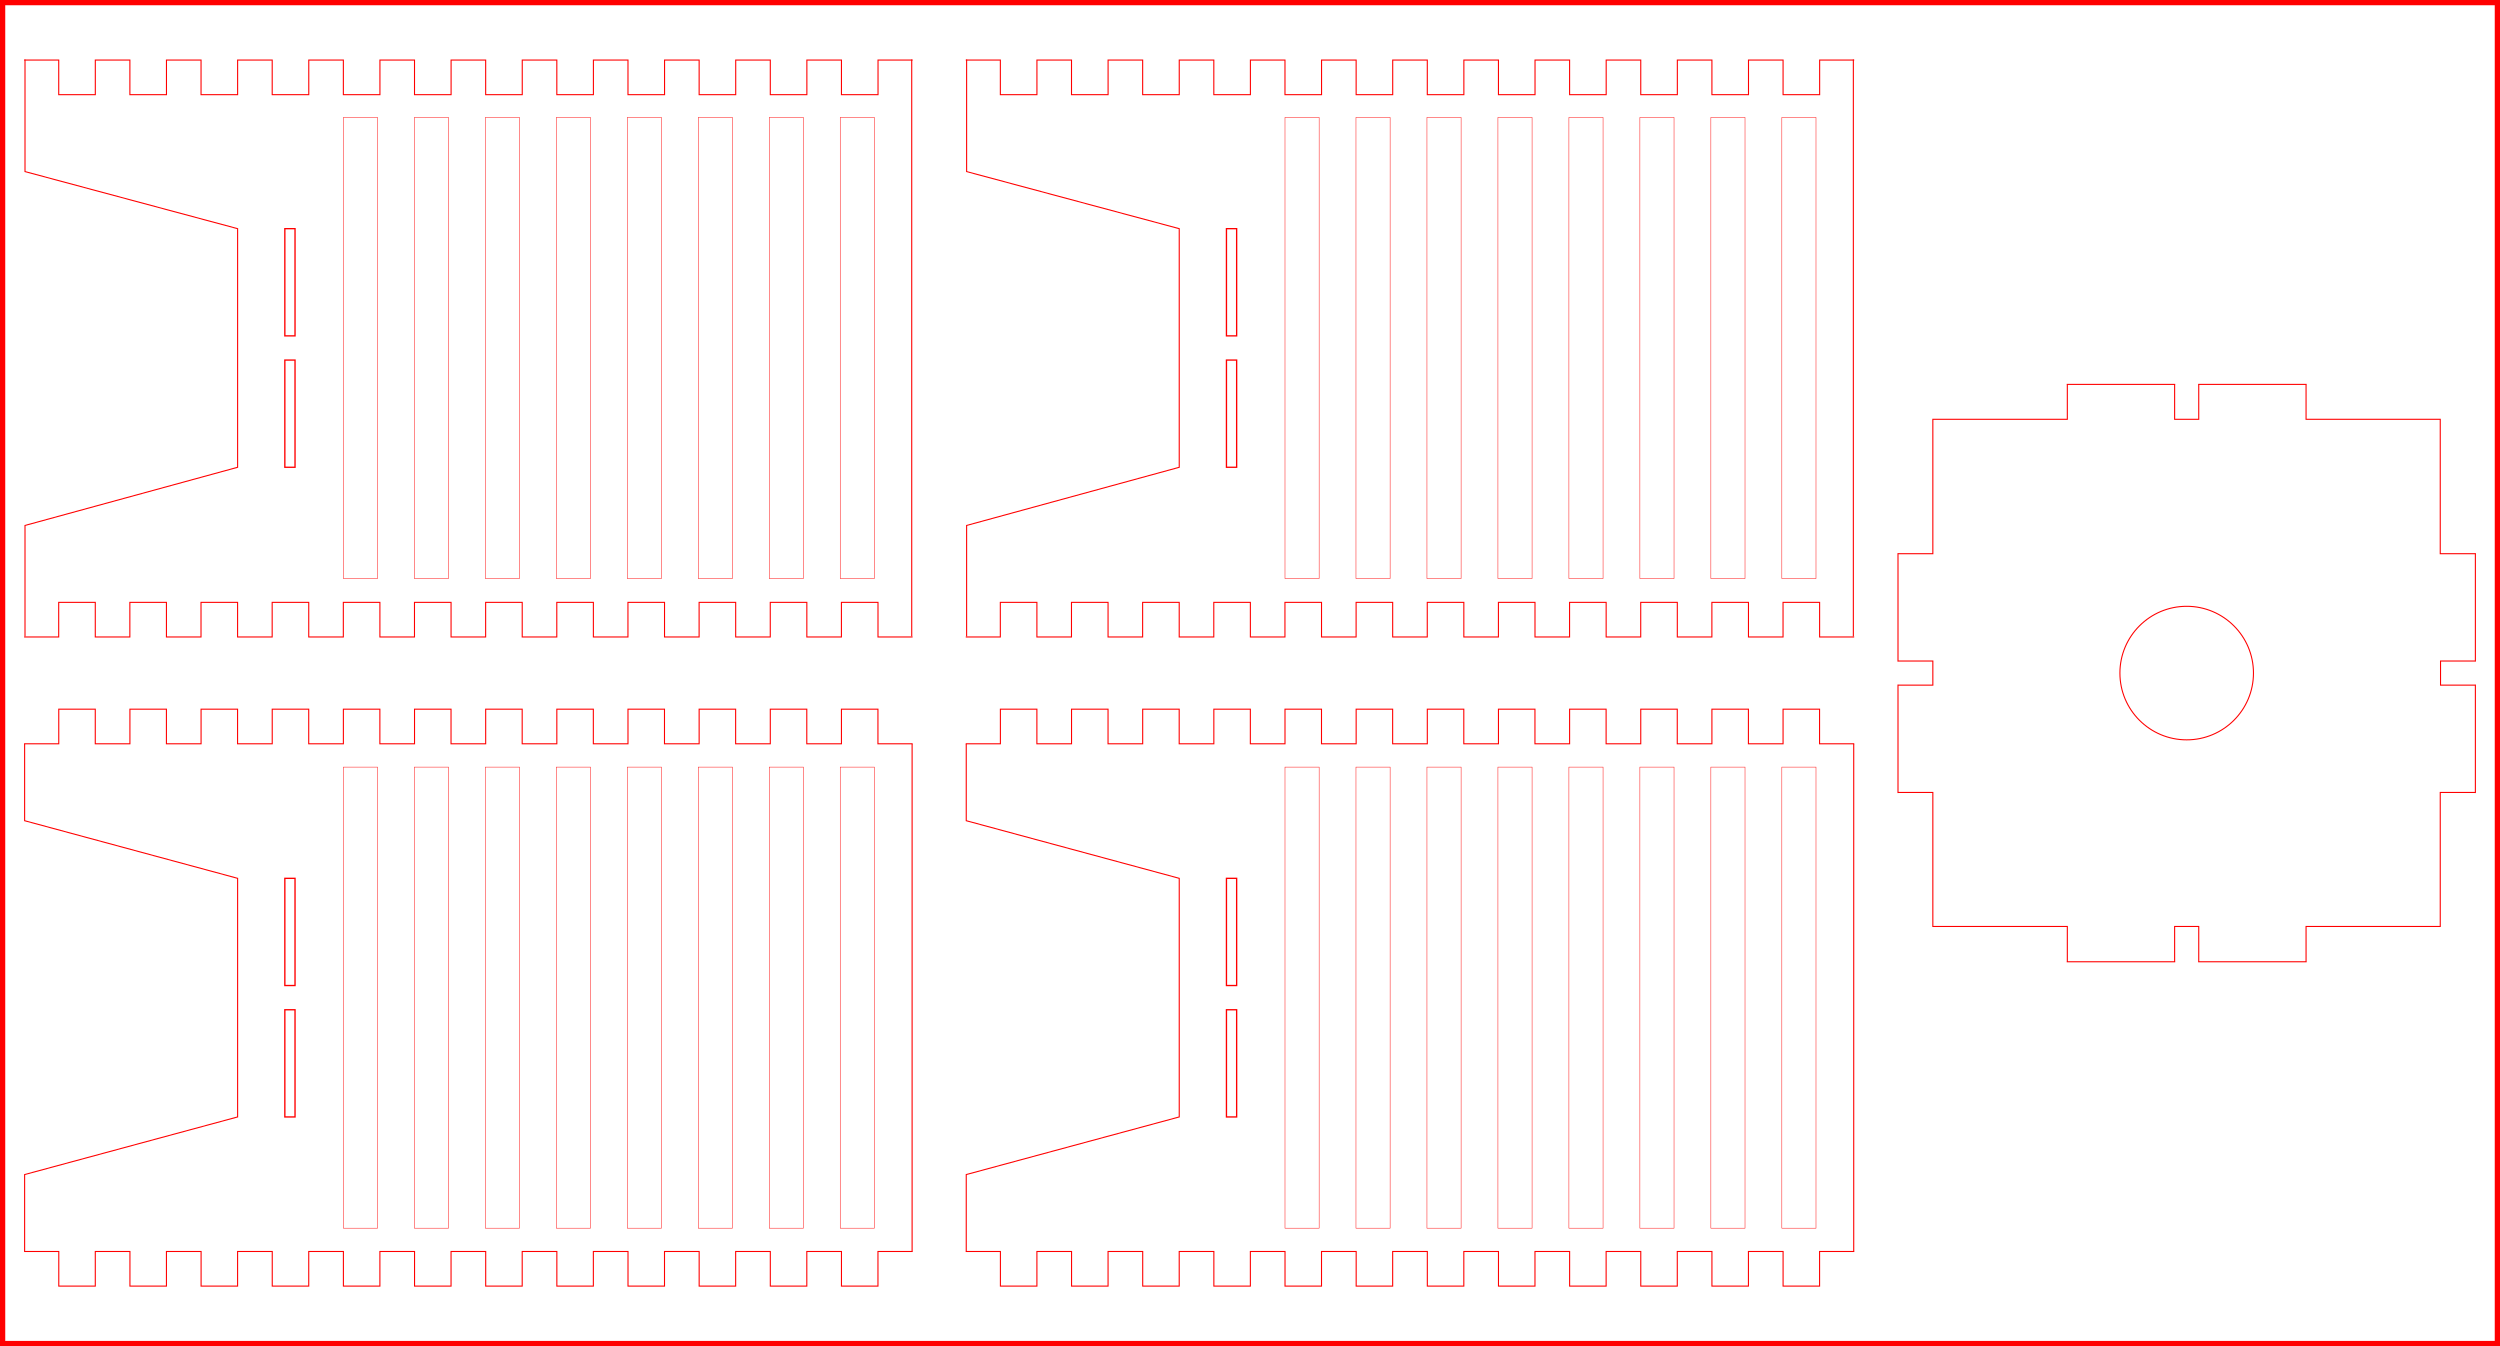 <?xml version="1.0" encoding="UTF-8" standalone="no"?>
<!-- Created with Inkscape (http://www.inkscape.org/) -->

<svg
   xmlns:dc="http://purl.org/dc/elements/1.1/"
   xmlns:cc="http://creativecommons.org/ns#"
   xmlns:rdf="http://www.w3.org/1999/02/22-rdf-syntax-ns#"
   xmlns:svg="http://www.w3.org/2000/svg"
   xmlns="http://www.w3.org/2000/svg"
   xmlns:sodipodi="http://sodipodi.sourceforge.net/DTD/sodipodi-0.dtd"
   xmlns:inkscape="http://www.inkscape.org/namespaces/inkscape"
   width="650mm"
   height="350mm"
   viewBox="0 0 2303.15 1240.158"
   id="svg2"
   version="1.1"
   inkscape:version="0.91 r13725"
   sodipodi:docname="lamp.svg">
  <defs
     id="defs4" />
  <sodipodi:namedview
     id="base"
     pagecolor="#ffffff"
     bordercolor="#666666"
     borderopacity="1.0"
     inkscape:pageopacity="0.0"
     inkscape:pageshadow="2"
     inkscape:zoom="0.175"
     inkscape:cx="474.79441"
     inkscape:cy="-248.08538"
     inkscape:document-units="px"
     inkscape:current-layer="layer1"
     showgrid="false"
     inkscape:window-width="1366"
     inkscape:window-height="705"
     inkscape:window-x="-8"
     inkscape:window-y="-8"
     inkscape:window-maximized="1" />
  <g
     inkscape:label="Layer 1"
     inkscape:groupmode="layer"
     id="layer1"
     transform="translate(0,187.795)">
    <path
       id="contour"
       style="fill:none;fill-rule:evenodd;stroke:#ff0000;stroke-width:1;stroke-linecap:butt;stroke-linejoin:miter;stroke-miterlimit:4;stroke-dasharray:none;stroke-opacity:1"
       d="m 1903.97,698.24 100,0 m 21.076,0 100,0 m -99.432,0.5 0,-33.022 -22.213,0 0,33.022 m 121.076,0 0,-33.022 123.623,0 0,-123.465 32.864,0 m -155.919,-375.926 -100,0 m -21.076,0 -100,0 m 99.432,-0.5 0,32.658 22.213,0 0,-32.658 m -277.063,376.995 0,-100 m -0.5,99.432 32.599,0 0,123.465 123.889,0 0,33.022 m -155.988,-276.995 0,-100 m -0.5,99.432 32.599,0 0,22.213 -32.599,0 m 0,-121.076 32.599,0 0,-123.829 123.888,0 0,-32.657 m 375.926,376.994 0,-100 m 0.5,0.568 -32.598,0 0,-22.213 32.598,0 m -0.5,0.568 0,-100 m 0.5,0.568 -32.864,0 0,-123.829 -123.623,0 0,-32.658"
       inkscape:connector-curvature="0" />
    <path
       style="display:inline;opacity:1;fill:none;stroke:#ff0000;stroke-width:0.988;stroke-miterlimit:4;stroke-dasharray:none;stroke-dashoffset:0;stroke-opacity:1"
       d="m 2014.508,493.797 c -33.973,0 -61.514,-27.541 -61.514,-61.514 0,-33.973 27.541,-61.514 61.514,-61.514 33.973,0 61.514,27.541 61.514,61.514 0,33.973 -27.541,61.514 -61.514,61.514 z"
       id="hole"
       inkscape:connector-curvature="0" />
    <path
       inkscape:label="part"
       style="display:inline;fill:none;stroke:#ff0000;stroke-width:1;stroke-miterlimit:4;stroke-dasharray:none"
       d="m 889.727,-132.47 31.854,0 0,31.89 33.697,0 0,-31.89 31.854,0 0,31.89 33.697,0 0,-31.89 31.854,0 0,31.89 33.697,0 0,-31.89 31.854,0 0,31.89 33.697,0 0,-31.89 31.854,0 0,31.89 33.697,0 0,-31.89 31.854,0 0,31.89 33.697,0 0,-31.89 31.854,0 0,31.89 33.697,0 0,-31.89 31.854,0 0,31.89 33.697,0 0,-31.89 31.854,0 0,31.89 33.697,0 0,-31.89 31.854,0 0,31.89 33.697,0 0,-31.89 31.854,0 0,31.89 33.697,0 0,-31.89 31.854,0 0,31.89 33.697,0 0,-31.89 31.854,0"
       id="path7342"
       inkscape:connector-curvature="0"
       sodipodi:nodetypes="cccccccccccccccccccccccccccccccccccccccccccccccccc" />
    <path
       inkscape:label="part"
       style="display:inline;fill:none;stroke:#ff0000;stroke-width:1;stroke-miterlimit:4;stroke-dasharray:none"
       d="m 1708.195,399.026 -31.854,0 0,-31.89 -33.697,0 0,31.89 -31.854,0 0,-31.89 -33.697,0 0,31.89 -31.854,0 0,-31.89 -33.697,0 0,31.89 -31.854,0 0,-31.89 -33.697,0 0,31.89 -31.854,0 0,-31.89 -33.697,0 0,31.89 -31.854,0 0,-31.89 -33.697,0 0,31.89 -31.854,0 0,-31.89 -33.697,0 0,31.89 -31.854,0 0,-31.89 -33.697,0 0,31.89 -31.854,0 0,-31.89 -33.697,0 0,31.89 -31.854,0 0,-31.89 -33.697,0 0,31.89 -31.854,0 0,-31.89 -33.697,0 0,31.89 -31.854,0 0,-31.89 -33.697,-4.7e-4 0,31.89 -31.854,0"
       id="path7346"
       inkscape:connector-curvature="0"
       sodipodi:nodetypes="cccccccccccccccccccccccccccccccccccccccccccccccccc" />
    <path
       style="display:inline;fill:none;fill-rule:evenodd;stroke:#ff0000;stroke-width:1;stroke-linecap:butt;stroke-linejoin:miter;stroke-miterlimit:4;stroke-dasharray:none;stroke-opacity:1"
       d="m 1707.411,-132.97 0,531.496"
       id="path8685"
       inkscape:connector-curvature="0"
       sodipodi:nodetypes="cc" />
    <path
       style="display:inline;fill:none;fill-rule:evenodd;stroke:#ff0000;stroke-width:1;stroke-linecap:butt;stroke-linejoin:miter;stroke-miterlimit:4;stroke-dasharray:none;stroke-opacity:1"
       d="m 890.51,-132.97 0,103.255 195.87,52.579 0,219.827 -195.87,53.578 0,102.256"
       id="path8685-2"
       inkscape:connector-curvature="0"
       sodipodi:nodetypes="cccccc" />
    <path
       style="display:inline;opacity:1;fill:none;stroke:#ff0000;stroke-width:1.246;stroke-miterlimit:4;stroke-dasharray:none;stroke-dashoffset:0;stroke-opacity:1"
       d="m 1139.271,22.864 0,98.754 -9.384,0 0,-98.752 z"
       id="rect8858"
       inkscape:connector-curvature="0"
       sodipodi:nodetypes="ccccc" />
    <path
       style="display:inline;opacity:1;fill:none;stroke:#ff0000;stroke-width:1.246;stroke-miterlimit:4;stroke-dasharray:none;stroke-dashoffset:0;stroke-opacity:1"
       d="m 1139.271,143.939 0,98.754 -9.384,-0.002 0,-98.752 z"
       id="rect8858-7"
       inkscape:connector-curvature="0"
       sodipodi:nodetypes="ccccc" />
    <path
       style="display:inline;opacity:1;fill:none;stroke:#ff0000;stroke-width:0.427;stroke-miterlimit:4;stroke-dasharray:none;stroke-dashoffset:0;stroke-opacity:1"
       d="m 1215.274,-79.606 0,424.769 -31.462,0 0,-424.769 z"
       id="rect8920"
       inkscape:connector-curvature="0"
       sodipodi:nodetypes="ccccc" />
    <path
       style="display:inline;opacity:1;fill:none;stroke:#ff0000;stroke-width:0.427;stroke-miterlimit:4;stroke-dasharray:none;stroke-dashoffset:0;stroke-opacity:1"
       d="m 1346.054,-79.606 0,424.769 -31.462,0 0,-424.769 z"
       id="rect8920-0"
       inkscape:connector-curvature="0"
       sodipodi:nodetypes="ccccc" />
    <path
       style="display:inline;opacity:1;fill:none;stroke:#ff0000;stroke-width:0.427;stroke-miterlimit:4;stroke-dasharray:none;stroke-dashoffset:0;stroke-opacity:1"
       d="m 1476.833,-79.606 0,424.769 -31.462,0 0,-424.769 z"
       id="rect8920-7"
       inkscape:connector-curvature="0"
       sodipodi:nodetypes="ccccc" />
    <path
       style="display:inline;opacity:1;fill:none;stroke:#ff0000;stroke-width:0.427;stroke-miterlimit:4;stroke-dasharray:none;stroke-dashoffset:0;stroke-opacity:1"
       d="m 1280.664,-79.606 0,424.769 -31.462,0 0,-424.769 z"
       id="rect8920-07"
       inkscape:connector-curvature="0"
       sodipodi:nodetypes="ccccc" />
    <path
       style="display:inline;opacity:1;fill:none;stroke:#ff0000;stroke-width:0.427;stroke-miterlimit:4;stroke-dasharray:none;stroke-dashoffset:0;stroke-opacity:1"
       d="m 1542.223,-79.606 0,424.769 -31.462,0 0,-424.769 z"
       id="rect8920-4"
       inkscape:connector-curvature="0"
       sodipodi:nodetypes="ccccc" />
    <path
       style="display:inline;opacity:1;fill:none;stroke:#ff0000;stroke-width:0.427;stroke-miterlimit:4;stroke-dasharray:none;stroke-dashoffset:0;stroke-opacity:1"
       d="m 1411.443,-79.606 0,424.769 -31.462,0 0,-424.769 z"
       id="rect8920-8"
       inkscape:connector-curvature="0"
       sodipodi:nodetypes="ccccc" />
    <path
       style="display:inline;opacity:1;fill:none;stroke:#ff0000;stroke-width:0.427;stroke-miterlimit:4;stroke-dasharray:none;stroke-dashoffset:0;stroke-opacity:1"
       d="m 1673.003,-79.606 0,424.769 -31.462,0 0,-424.769 z"
       id="rect8920-88"
       inkscape:connector-curvature="0"
       sodipodi:nodetypes="ccccc" />
    <path
       style="display:inline;opacity:1;fill:none;stroke:#ff0000;stroke-width:0.427;stroke-miterlimit:4;stroke-dasharray:none;stroke-dashoffset:0;stroke-opacity:1"
       d="m 1607.613,-79.606 0,424.769 -31.462,0 0,-424.769 z"
       id="rect8920-9"
       inkscape:connector-curvature="0"
       sodipodi:nodetypes="ccccc" />
    <path
       inkscape:label="part"
       style="display:inline;fill:none;stroke:#ff0000;stroke-width:1;stroke-miterlimit:4;stroke-dasharray:none"
       d="m 22.251,-132.47 31.854,0 0,31.89 33.697,0 0,-31.89 31.854,0 0,31.89 33.697,0 0,-31.89 31.854,0 0,31.89 33.697,0 0,-31.89 31.854,0 0,31.89 33.697,0 0,-31.89 31.854,0 0,31.89 33.697,0 0,-31.89 31.854,0 0,31.89 33.697,0 0,-31.89 31.854,0 0,31.89 33.697,0 0,-31.89 31.854,0 0,31.89 33.697,0 0,-31.89 31.854,0 0,31.89 33.697,0 0,-31.89 31.854,0 0,31.89 33.697,0 0,-31.89 31.854,0 0,31.89 33.697,0 0,-31.89 31.854,0 0,31.89 33.697,0 0,-31.89 31.854,0"
       id="path7342-7"
       inkscape:connector-curvature="0"
       sodipodi:nodetypes="cccccccccccccccccccccccccccccccccccccccccccccccccc" />
    <path
       inkscape:label="part"
       style="display:inline;fill:none;stroke:#ff0000;stroke-width:1;stroke-miterlimit:4;stroke-dasharray:none"
       d="m 840.72,399.026 -31.854,0 0,-31.89 -33.697,0 0,31.89 -31.854,0 0,-31.89 -33.697,0 0,31.89 -31.854,0 0,-31.89 -33.697,0 0,31.89 -31.854,0 0,-31.89 -33.697,0 0,31.89 -31.854,0 0,-31.89 -33.697,0 0,31.89 -31.854,0 0,-31.89 -33.697,0 0,31.89 -31.854,0 0,-31.89 -33.697,0 0,31.89 -31.854,0 0,-31.89 -33.697,0 0,31.89 -31.854,0 0,-31.89 -33.697,0 0,31.89 -31.854,0 0,-31.89 -33.697,0 0,31.89 -31.854,0 0,-31.89 -33.697,0 0,31.89 -31.854,0 0,-31.89 -33.697,-4.7e-4 0,31.89 -31.854,0"
       id="path7346-3"
       inkscape:connector-curvature="0"
       sodipodi:nodetypes="cccccccccccccccccccccccccccccccccccccccccccccccccc" />
    <path
       style="display:inline;fill:none;fill-rule:evenodd;stroke:#ff0000;stroke-width:1;stroke-linecap:butt;stroke-linejoin:miter;stroke-miterlimit:4;stroke-dasharray:none;stroke-opacity:1"
       d="m 839.936,-132.97 0,531.496"
       id="path8685-5"
       inkscape:connector-curvature="0"
       sodipodi:nodetypes="cc" />
    <path
       style="display:inline;fill:none;fill-rule:evenodd;stroke:#ff0000;stroke-width:1;stroke-linecap:butt;stroke-linejoin:miter;stroke-miterlimit:4;stroke-dasharray:none;stroke-opacity:1"
       d="m 23.035,-132.97 0,103.255 195.87,52.579 0,219.827 -195.87,53.578 0,102.256"
       id="path8685-2-6"
       inkscape:connector-curvature="0"
       sodipodi:nodetypes="cccccc" />
    <path
       style="display:inline;opacity:1;fill:none;stroke:#ff0000;stroke-width:1.246;stroke-miterlimit:4;stroke-dasharray:none;stroke-dashoffset:0;stroke-opacity:1"
       d="m 271.796,22.864 0,98.754 -9.384,0 0,-98.752 z"
       id="rect8858-1"
       inkscape:connector-curvature="0"
       sodipodi:nodetypes="ccccc" />
    <path
       style="display:inline;opacity:1;fill:none;stroke:#ff0000;stroke-width:1.246;stroke-miterlimit:4;stroke-dasharray:none;stroke-dashoffset:0;stroke-opacity:1"
       d="m 271.796,143.939 0,98.754 -9.384,-0.002 0,-98.752 z"
       id="rect8858-7-5"
       inkscape:connector-curvature="0"
       sodipodi:nodetypes="ccccc" />
    <path
       style="display:inline;opacity:1;fill:none;stroke:#ff0000;stroke-width:0.427;stroke-miterlimit:4;stroke-dasharray:none;stroke-dashoffset:0;stroke-opacity:1"
       d="m 347.798,-79.606 0,424.769 -31.462,0 0,-424.769 z"
       id="rect8920-6"
       inkscape:connector-curvature="0"
       sodipodi:nodetypes="ccccc" />
    <path
       style="display:inline;opacity:1;fill:none;stroke:#ff0000;stroke-width:0.427;stroke-miterlimit:4;stroke-dasharray:none;stroke-dashoffset:0;stroke-opacity:1"
       d="m 478.578,-79.606 0,424.769 -31.462,0 0,-424.769 z"
       id="rect8920-0-6"
       inkscape:connector-curvature="0"
       sodipodi:nodetypes="ccccc" />
    <path
       style="display:inline;opacity:1;fill:none;stroke:#ff0000;stroke-width:0.427;stroke-miterlimit:4;stroke-dasharray:none;stroke-dashoffset:0;stroke-opacity:1"
       d="m 609.358,-79.606 0,424.769 -31.462,0 0,-424.769 z"
       id="rect8920-7-4"
       inkscape:connector-curvature="0"
       sodipodi:nodetypes="ccccc" />
    <path
       style="display:inline;opacity:1;fill:none;stroke:#ff0000;stroke-width:0.427;stroke-miterlimit:4;stroke-dasharray:none;stroke-dashoffset:0;stroke-opacity:1"
       d="m 413.188,-79.606 0,424.769 -31.462,0 0,-424.769 z"
       id="rect8920-07-6"
       inkscape:connector-curvature="0"
       sodipodi:nodetypes="ccccc" />
    <path
       style="display:inline;opacity:1;fill:none;stroke:#ff0000;stroke-width:0.427;stroke-miterlimit:4;stroke-dasharray:none;stroke-dashoffset:0;stroke-opacity:1"
       d="m 674.747,-79.606 0,424.769 -31.462,0 0,-424.769 z"
       id="rect8920-4-5"
       inkscape:connector-curvature="0"
       sodipodi:nodetypes="ccccc" />
    <path
       style="display:inline;opacity:1;fill:none;stroke:#ff0000;stroke-width:0.427;stroke-miterlimit:4;stroke-dasharray:none;stroke-dashoffset:0;stroke-opacity:1"
       d="m 543.968,-79.606 0,424.769 -31.462,0 0,-424.769 z"
       id="rect8920-8-7"
       inkscape:connector-curvature="0"
       sodipodi:nodetypes="ccccc" />
    <path
       style="display:inline;opacity:1;fill:none;stroke:#ff0000;stroke-width:0.427;stroke-miterlimit:4;stroke-dasharray:none;stroke-dashoffset:0;stroke-opacity:1"
       d="m 805.527,-79.606 0,424.769 -31.462,0 0,-424.769 z"
       id="rect8920-88-2"
       inkscape:connector-curvature="0"
       sodipodi:nodetypes="ccccc" />
    <path
       style="display:inline;opacity:1;fill:none;stroke:#ff0000;stroke-width:0.427;stroke-miterlimit:4;stroke-dasharray:none;stroke-dashoffset:0;stroke-opacity:1"
       d="m 740.137,-79.606 0,424.769 -31.462,0 0,-424.769 z"
       id="rect8920-9-6"
       inkscape:connector-curvature="0"
       sodipodi:nodetypes="ccccc" />
    <path
       inkscape:connector-curvature="0"
       inkscape:label="part"
       style="display:inline;fill:none;stroke:#ff0000;stroke-width:1;stroke-miterlimit:4;stroke-dasharray:none"
       d="m 1708.231,965.147 -31.925,0 0,31.89 -33.626,0 0,-31.89 -31.925,0 0,31.89 -33.626,0 0,-31.89 -31.925,0 0,31.89 -33.626,0 0,-31.89 -31.925,0 0,31.89 -33.626,0 0,-31.89 -31.925,0 0,31.89 -33.626,0 0,-31.89 -31.925,0 0,31.89 -33.626,0 0,-31.89 -31.925,0 0,31.89 -33.626,0 0,-31.89 -31.925,0 0,31.89 -33.626,0 0,-31.89 -31.925,0 0,31.89 -33.626,0 0,-31.89 -31.925,0 0,31.89 -33.626,0 0,-31.89 -31.925,0 0,31.89 -33.626,0 0,-31.89 -31.925,0 0,31.89 -33.626,0 0,-31.89 -31.925,0"
       id="path7336"
       sodipodi:nodetypes="cccccccccccccccccccccccccccccccccccccccccccccccccc" />
    <path
       inkscape:connector-curvature="0"
       inkscape:label="part"
       style="display:inline;fill:none;stroke:#ff0000;stroke-width:1;stroke-miterlimit:4;stroke-dasharray:none"
       d="m 889.691,497.43 31.925,0 0,-31.89 33.626,0 0,31.89 31.925,0 0,-31.89 33.626,0 0,31.89 31.925,0 0,-31.89 33.626,0 0,31.89 31.925,0 0,-31.89 33.626,0 0,31.89 31.925,0 0,-31.89 33.626,0 0,31.89 31.925,0 0,-31.89 33.626,0 0,31.89 31.925,0 0,-31.89 33.626,0 0,31.89 31.925,0 0,-31.89 33.626,0 0,31.89 31.925,0 0,-31.89 33.626,0 0,31.89 31.925,0 0,-31.89 33.626,0 0,31.89 31.925,0 0,-31.89 33.626,0 0,31.89 31.925,0 0,-31.89 33.626,0 0,31.89 31.925,0"
       id="path7340"
       sodipodi:nodetypes="cccccccccccccccccccccccccccccccccccccccccccccccccc" />
    <path
       style="display:inline;fill:none;fill-rule:evenodd;stroke:#ff0000;stroke-width:1;stroke-linecap:butt;stroke-linejoin:miter;stroke-miterlimit:4;stroke-dasharray:none;stroke-opacity:1"
       d="m 1707.762,497.43 0,467.717"
       id="path8685-9"
       inkscape:connector-curvature="0"
       sodipodi:nodetypes="cc" />
    <path
       style="display:inline;fill:none;fill-rule:evenodd;stroke:#ff0000;stroke-width:1;stroke-linecap:butt;stroke-linejoin:miter;stroke-miterlimit:4;stroke-dasharray:none;stroke-opacity:1"
       d="m 890.16,497.431 0,70.866 196.22,53.075 0,219.83 -196.22,53.079 0,70.866"
       id="path8685-6"
       inkscape:connector-curvature="0"
       sodipodi:nodetypes="cccccc" />
    <path
       style="display:inline;opacity:1;fill:none;stroke:#ff0000;stroke-width:1.246;stroke-miterlimit:4;stroke-dasharray:none;stroke-dashoffset:0;stroke-opacity:1"
       d="m 1139.271,621.374 0,98.754 -9.384,0 0,-98.755 z"
       id="rect8858-1-9"
       inkscape:connector-curvature="0"
       sodipodi:nodetypes="ccccc" />
    <path
       style="display:inline;opacity:1;fill:none;stroke:#ff0000;stroke-width:1.246;stroke-miterlimit:4;stroke-dasharray:none;stroke-dashoffset:0;stroke-opacity:1"
       d="m 1139.271,742.45 0,98.754 -9.384,-10e-4 0,-98.753 z"
       id="rect8858-7-1"
       inkscape:connector-curvature="0"
       sodipodi:nodetypes="ccccc" />
    <path
       style="display:inline;opacity:1;fill:none;stroke:#ff0000;stroke-width:0.427;stroke-miterlimit:4;stroke-dasharray:none;stroke-dashoffset:0;stroke-opacity:1"
       d="m 1215.274,518.904 0,424.77 -31.462,0 0,-424.77 z"
       id="rect8920-2"
       inkscape:connector-curvature="0"
       sodipodi:nodetypes="ccccc" />
    <path
       style="display:inline;opacity:1;fill:none;stroke:#ff0000;stroke-width:0.427;stroke-miterlimit:4;stroke-dasharray:none;stroke-dashoffset:0;stroke-opacity:1"
       d="m 1346.054,518.904 0,424.769 -31.462,0 0,-424.769 z"
       id="rect8920-0-8"
       inkscape:connector-curvature="0"
       sodipodi:nodetypes="ccccc" />
    <path
       style="display:inline;opacity:1;fill:none;stroke:#ff0000;stroke-width:0.427;stroke-miterlimit:4;stroke-dasharray:none;stroke-dashoffset:0;stroke-opacity:1"
       d="m 1476.833,518.904 0,424.769 -31.462,0 0,-424.769 z"
       id="rect8920-7-0"
       inkscape:connector-curvature="0"
       sodipodi:nodetypes="ccccc" />
    <path
       style="display:inline;opacity:1;fill:none;stroke:#ff0000;stroke-width:0.427;stroke-miterlimit:4;stroke-dasharray:none;stroke-dashoffset:0;stroke-opacity:1"
       d="m 1280.664,518.904 0,424.769 -31.462,0 0,-424.769 z"
       id="rect8920-07-2"
       inkscape:connector-curvature="0"
       sodipodi:nodetypes="ccccc" />
    <path
       style="display:inline;opacity:1;fill:none;stroke:#ff0000;stroke-width:0.427;stroke-miterlimit:4;stroke-dasharray:none;stroke-dashoffset:0;stroke-opacity:1"
       d="m 1542.223,518.904 0,424.769 -31.462,0 0,-424.769 z"
       id="rect8920-4-3"
       inkscape:connector-curvature="0"
       sodipodi:nodetypes="ccccc" />
    <path
       style="display:inline;opacity:1;fill:none;stroke:#ff0000;stroke-width:0.427;stroke-miterlimit:4;stroke-dasharray:none;stroke-dashoffset:0;stroke-opacity:1"
       d="m 1411.443,518.904 0,424.769 -31.462,0 0,-424.769 z"
       id="rect8920-8-3"
       inkscape:connector-curvature="0"
       sodipodi:nodetypes="ccccc" />
    <path
       style="display:inline;opacity:1;fill:none;stroke:#ff0000;stroke-width:0.427;stroke-miterlimit:4;stroke-dasharray:none;stroke-dashoffset:0;stroke-opacity:1"
       d="m 1673.003,518.904 0,424.769 -31.462,0 0,-424.769 z"
       id="rect8920-88-9"
       inkscape:connector-curvature="0"
       sodipodi:nodetypes="ccccc" />
    <path
       style="display:inline;opacity:1;fill:none;stroke:#ff0000;stroke-width:0.427;stroke-miterlimit:4;stroke-dasharray:none;stroke-dashoffset:0;stroke-opacity:1"
       d="m 1607.613,518.904 0,424.769 -31.462,0 0,-424.769 z"
       id="rect8920-9-3"
       inkscape:connector-curvature="0"
       sodipodi:nodetypes="ccccc" />
    <path
       inkscape:connector-curvature="0"
       inkscape:label="part"
       style="display:inline;fill:none;stroke:#ff0000;stroke-width:1;stroke-miterlimit:4;stroke-dasharray:none"
       d="m 840.755,965.147 -31.925,0 0,31.89 -33.626,0 0,-31.89 -31.925,0 0,31.89 -33.626,0 0,-31.89 -31.925,0 0,31.89 -33.626,0 0,-31.89 -31.925,0 0,31.89 -33.626,0 0,-31.89 -31.925,0 0,31.89 -33.626,0 0,-31.89 -31.925,0 0,31.89 -33.626,0 0,-31.89 -31.925,0 0,31.89 -33.626,0 0,-31.89 -31.925,0 0,31.89 -33.626,0 0,-31.89 -31.925,0 0,31.89 -33.626,0 0,-31.89 -31.925,0 0,31.89 -33.626,0 0,-31.89 -31.925,0 0,31.89 -33.626,0 0,-31.89 -31.925,0 0,31.89 -33.626,0 0,-31.89 -31.925,0"
       id="path7336-6"
       sodipodi:nodetypes="cccccccccccccccccccccccccccccccccccccccccccccccccc" />
    <path
       inkscape:connector-curvature="0"
       inkscape:label="part"
       style="display:inline;fill:none;stroke:#ff0000;stroke-width:1;stroke-miterlimit:4;stroke-dasharray:none"
       d="m 22.216,497.43 31.925,0 0,-31.89 33.626,0 0,31.89 31.925,0 0,-31.89 33.626,0 0,31.89 31.925,0 0,-31.89 33.626,0 0,31.89 31.925,0 0,-31.89 33.626,0 0,31.89 31.925,0 0,-31.89 33.626,0 0,31.89 31.925,0 0,-31.89 33.626,0 0,31.89 31.925,0 0,-31.89 33.626,0 0,31.89 31.925,0 0,-31.89 33.626,0 0,31.89 31.925,0 0,-31.89 33.626,0 0,31.89 31.925,0 0,-31.89 33.626,0 0,31.89 31.925,0 0,-31.89 33.626,0 0,31.89 31.925,0 0,-31.89 33.626,0 0,31.89 31.925,0"
       id="path7340-9"
       sodipodi:nodetypes="cccccccccccccccccccccccccccccccccccccccccccccccccc" />
    <path
       style="display:inline;fill:none;fill-rule:evenodd;stroke:#ff0000;stroke-width:1;stroke-linecap:butt;stroke-linejoin:miter;stroke-miterlimit:4;stroke-dasharray:none;stroke-opacity:1"
       d="m 840.286,497.43 0,467.717"
       id="path8685-9-5"
       inkscape:connector-curvature="0"
       sodipodi:nodetypes="cc" />
    <path
       style="display:inline;fill:none;fill-rule:evenodd;stroke:#ff0000;stroke-width:1;stroke-linecap:butt;stroke-linejoin:miter;stroke-miterlimit:4;stroke-dasharray:none;stroke-opacity:1"
       d="m 22.685,497.431 0,70.866 196.22,53.075 0,219.83 -196.22,53.079 0,70.866"
       id="path8685-6-7"
       inkscape:connector-curvature="0"
       sodipodi:nodetypes="cccccc" />
    <path
       style="display:inline;opacity:1;fill:none;stroke:#ff0000;stroke-width:1.246;stroke-miterlimit:4;stroke-dasharray:none;stroke-dashoffset:0;stroke-opacity:1"
       d="m 271.796,621.374 0,98.754 -9.384,0 0,-98.755 z"
       id="rect8858-1-7"
       inkscape:connector-curvature="0"
       sodipodi:nodetypes="ccccc" />
    <path
       style="display:inline;opacity:1;fill:none;stroke:#ff0000;stroke-width:1.246;stroke-miterlimit:4;stroke-dasharray:none;stroke-dashoffset:0;stroke-opacity:1"
       d="m 271.796,742.45 0,98.754 -9.384,-10e-4 0,-98.753 z"
       id="rect8858-7-1-5"
       inkscape:connector-curvature="0"
       sodipodi:nodetypes="ccccc" />
    <path
       style="display:inline;opacity:1;fill:none;stroke:#ff0000;stroke-width:0.427;stroke-miterlimit:4;stroke-dasharray:none;stroke-dashoffset:0;stroke-opacity:1"
       d="m 347.798,518.904 0,424.77 -31.462,0 0,-424.77 z"
       id="rect8920-2-1"
       inkscape:connector-curvature="0"
       sodipodi:nodetypes="ccccc" />
    <path
       style="display:inline;opacity:1;fill:none;stroke:#ff0000;stroke-width:0.427;stroke-miterlimit:4;stroke-dasharray:none;stroke-dashoffset:0;stroke-opacity:1"
       d="m 478.578,518.904 0,424.769 -31.462,0 0,-424.769 z"
       id="rect8920-0-8-5"
       inkscape:connector-curvature="0"
       sodipodi:nodetypes="ccccc" />
    <path
       style="display:inline;opacity:1;fill:none;stroke:#ff0000;stroke-width:0.427;stroke-miterlimit:4;stroke-dasharray:none;stroke-dashoffset:0;stroke-opacity:1"
       d="m 609.358,518.904 0,424.769 -31.462,0 0,-424.769 z"
       id="rect8920-7-0-7"
       inkscape:connector-curvature="0"
       sodipodi:nodetypes="ccccc" />
    <path
       style="display:inline;opacity:1;fill:none;stroke:#ff0000;stroke-width:0.427;stroke-miterlimit:4;stroke-dasharray:none;stroke-dashoffset:0;stroke-opacity:1"
       d="m 413.188,518.904 0,424.769 -31.462,0 0,-424.769 z"
       id="rect8920-07-2-6"
       inkscape:connector-curvature="0"
       sodipodi:nodetypes="ccccc" />
    <path
       style="display:inline;opacity:1;fill:none;stroke:#ff0000;stroke-width:0.427;stroke-miterlimit:4;stroke-dasharray:none;stroke-dashoffset:0;stroke-opacity:1"
       d="m 674.747,518.904 0,424.769 -31.462,0 0,-424.769 z"
       id="rect8920-4-3-0"
       inkscape:connector-curvature="0"
       sodipodi:nodetypes="ccccc" />
    <path
       style="display:inline;opacity:1;fill:none;stroke:#ff0000;stroke-width:0.427;stroke-miterlimit:4;stroke-dasharray:none;stroke-dashoffset:0;stroke-opacity:1"
       d="m 543.968,518.904 0,424.769 -31.462,0 0,-424.769 z"
       id="rect8920-8-3-6"
       inkscape:connector-curvature="0"
       sodipodi:nodetypes="ccccc" />
    <path
       style="display:inline;opacity:1;fill:none;stroke:#ff0000;stroke-width:0.427;stroke-miterlimit:4;stroke-dasharray:none;stroke-dashoffset:0;stroke-opacity:1"
       d="m 805.527,518.904 0,424.769 -31.462,0 0,-424.769 z"
       id="rect8920-88-9-4"
       inkscape:connector-curvature="0"
       sodipodi:nodetypes="ccccc" />
    <path
       style="display:inline;opacity:1;fill:none;stroke:#ff0000;stroke-width:0.427;stroke-miterlimit:4;stroke-dasharray:none;stroke-dashoffset:0;stroke-opacity:1"
       d="m 740.137,518.904 0,424.769 -31.462,0 0,-424.769 z"
       id="rect8920-9-3-2"
       inkscape:connector-curvature="0"
       sodipodi:nodetypes="ccccc" />
    <path
       style="opacity:1;fill:none;fill-opacity:1;stroke:#ff0000;stroke-width:4.832;stroke-miterlimit:4;stroke-dasharray:none;stroke-dashoffset:0;stroke-opacity:1"
       d="m 2.416,-185.379 2298.318,0 0,1235.325 -2298.318,0 z"
       id="rect3391" />
  </g>
</svg>
